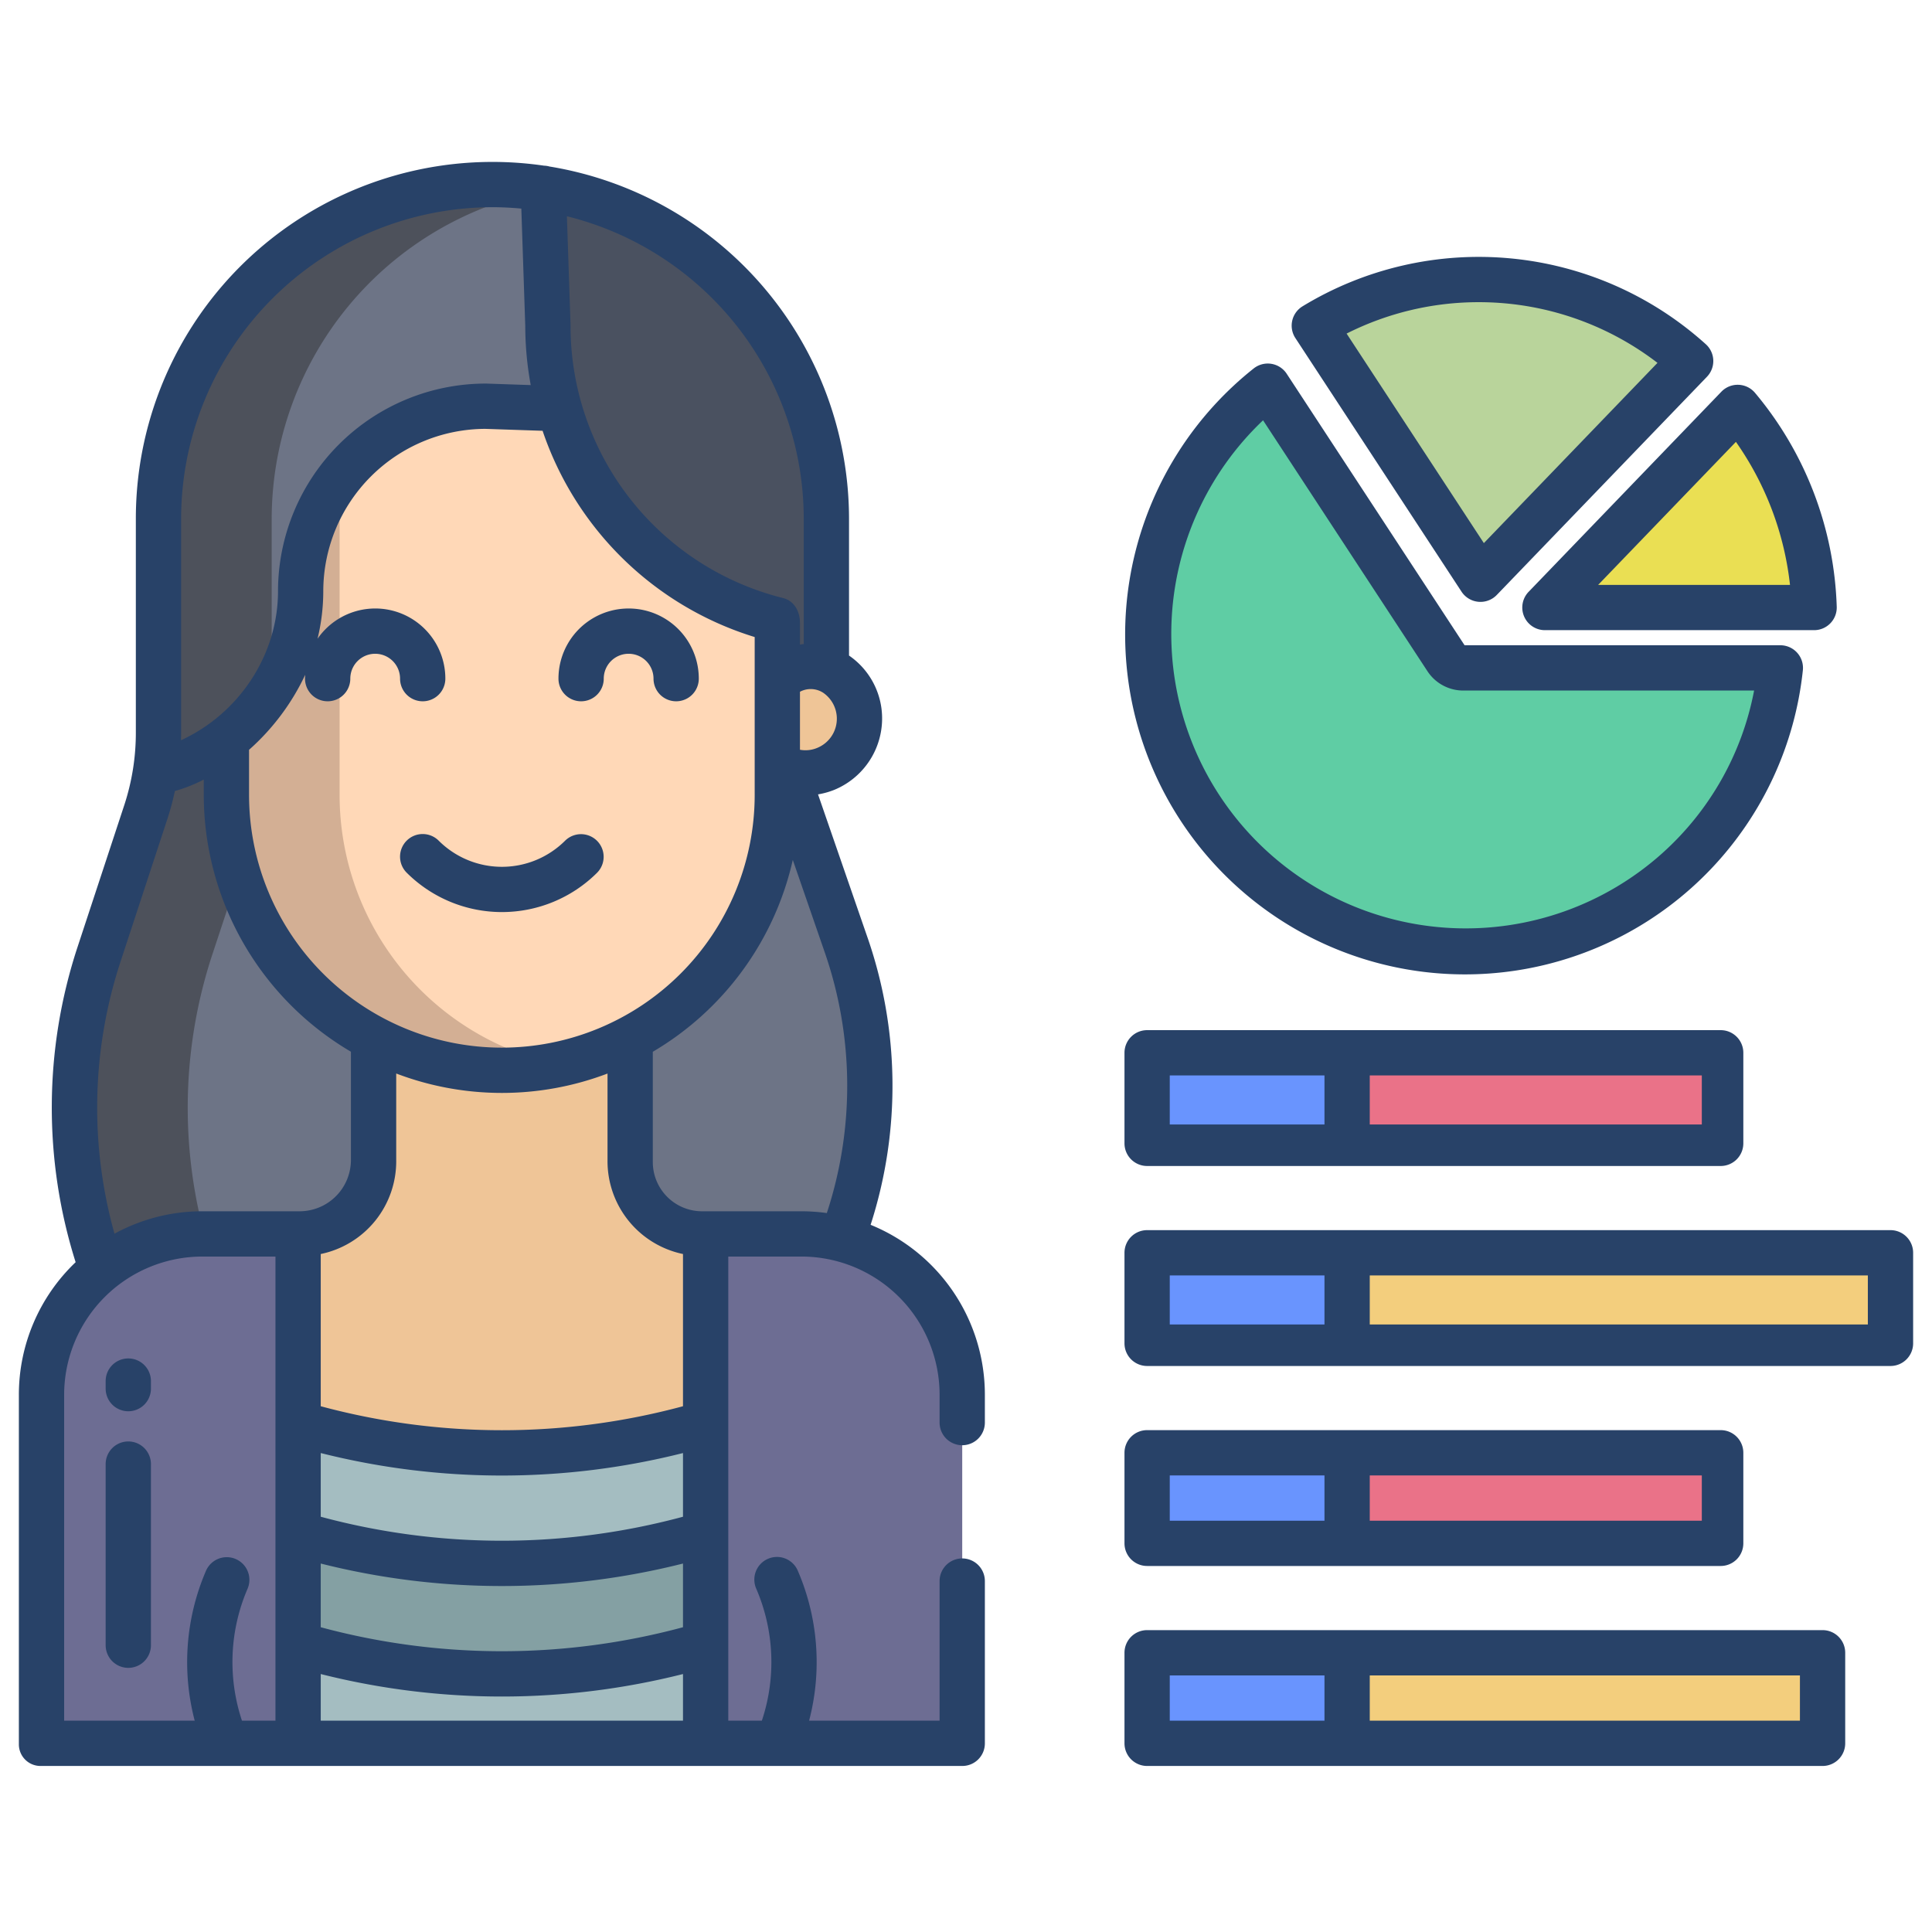 <svg id="Layer_1" height="512" viewBox="0 0 512 512" width="512" xmlns="http://www.w3.org/2000/svg" data-name="Layer 1"><path d="m223.96 249.79-15.96-45.99v.2l-59.74-95.638a80.545 80.545 0 0 1 -3.06-22.036l-1.22-36.413a88.714 88.714 0 0 0 -101.98 87.577v56.44a68.838 68.838 0 0 1 -.78 10.84.831.831 0 0 0 .06.23h-.01a83.731 83.731 0 0 1 -2.53 10.24l-12.48 37.745a129.775 129.775 0 0 0 .73 83.372l196.05-8.032a114.028 114.028 0 0 0 .92-78.535z" fill="#6d7486"/><path d="m56.26 252.985 12.48-37.745a83.731 83.731 0 0 0 2.53-10.24h.01a.831.831 0 0 1 -.06-.23 68.838 68.838 0 0 0 .78-10.84v-56.44a88.725 88.725 0 0 1 72-86.99l-.02-.587a88.714 88.714 0 0 0 -101.98 87.577v56.44a68.838 68.838 0 0 1 -.78 10.84.831.831 0 0 0 .06.23h-.01a83.731 83.731 0 0 1 -2.53 10.24l-12.48 37.745a129.775 129.775 0 0 0 .73 83.372l29.6-1.212a129.781 129.781 0 0 1 -.33-82.16z" fill="#4d515b"/><path d="m223.06 328.325a42.772 42.772 0 0 0 -10.69-1.325h-158.71a42.6 42.6 0 0 0 -42.66 42.61v92.39h244v-92.39a42.643 42.643 0 0 0 -31.94-41.285z" fill="#6d6d93"/><path d="m186.05 327c-10.78 0-19.05-8.79-19.05-19.57v-33.43h-68v33.43c0 10.78-8.24 19.57-19.03 19.57h-.97v50.21a190.823 190.823 0 0 0 108 0v-50.21z" fill="#efc597"/><path d="m186.948 377.21v29.28a190.385 190.385 0 0 1 -107.924 0v-29.28a190.56 190.56 0 0 0 107.924 0z" fill="#a4bdc1"/><path d="m186.948 435.78v26.36h-107.924v-26.36a190.56 190.56 0 0 0 107.924 0z" fill="#a4bdc1"/><path d="m186.948 406.49v29.29a190.56 190.56 0 0 1 -107.924 0v-29.29a190.385 190.385 0 0 0 107.924 0z" fill="#84a0a3"/><path d="m143.82 49.9 1.3 36.4a80.5 80.5 0 0 0 60.88 77.99v15.71h.16l12.84 1.45v-43.96a88.448 88.448 0 0 0 -75.18-87.59z" fill="#4a5160"/><g id="_Path_" data-name=" Path "><g fill="#6994fe"><path d="m304.41 437.96h53.34v24.32h-53.34z"/><path d="m304.41 279.36h53.34v24.32h-53.34z"/><path d="m304.41 385.09h53.34v24.32h-53.34z"/><path d="m304.41 332.23h53.34v24.32h-53.34z"/></g><path d="m387.81 177h84c-4.57 43-40.25 74.83-83.45 74.83a83.912 83.912 0 0 1 -52.39-149.49l47.34 72.25a5.366 5.366 0 0 0 4.5 2.41z" fill="#5fcda4"/><path d="m480.76 161h-71.34l51.08-53.03a86.267 86.267 0 0 1 20.26 53.03z" fill="#eadf53"/><path d="m448.04 95.68-55.7 57.83-44.03-67.21a83.8 83.8 0 0 1 99.73 9.38z" fill="#b9d49b"/><path d="m218.32 177.45a11.078 11.078 0 0 1 2.27 1.22 14.348 14.348 0 0 1 -13.47 25.13v-.01a13.114 13.114 0 0 1 -1.96-.95h-.14v-22.61h.14a12.24 12.24 0 0 1 13.16-2.78z" fill="#efc597"/></g><path d="m356.75 385.09h99.87v24.32h-99.87z" fill="#ea7288"/><path d="m356.75 332.23h144.25v24.32h-144.25z" fill="#f3ce7d"/><path d="m356.75 279.36h99.87v24.32h-99.87z" fill="#ea7288"/><path d="m356.75 437.96h126.2v24.32h-126.2z" fill="#f3ce7d"/><path d="m148.25 108.31-19.555-.66a49.026 49.026 0 0 0 -49.028 49.03 48.881 48.881 0 0 1 -11.108 30.82 51.11 51.11 0 0 1 -8.735 8.47l.176.24v14.43a73 73 0 1 0 146 0v-46.35a81.078 81.078 0 0 1 -57.75-55.98z" fill="#ffd8b7"/><path d="m90 210.64v-84.051a48.807 48.807 0 0 0 -10.333 30.091 48.881 48.881 0 0 1 -11.108 30.82 51.11 51.11 0 0 1 -8.735 8.47l.176.24v14.43a73.048 73.048 0 0 0 88.011 71.451 72.97 72.97 0 0 1 -58.011-71.451z" fill="#d3af94"/><g fill="#284268"><path d="m154 185.85a6 6 0 0 0 6-6 6.594 6.594 0 1 1 13.188 0 6 6 0 0 0 12 0 18.594 18.594 0 1 0 -37.188 0 6 6 0 0 0 6 6z"/><path d="m107.774 222.786a6 6 0 0 0 0 8.485 35.733 35.733 0 0 0 50.476 0 6 6 0 0 0 -8.485-8.485 23.719 23.719 0 0 1 -33.506 0 6 6 0 0 0 -8.485 0z"/><path d="m34 360a6 6 0 0 0 -6 6v2a6 6 0 0 0 12 0v-2a6 6 0 0 0 -6-6z"/><path d="m34 382a6 6 0 0 0 -6 6v48a6 6 0 0 0 12 0v-48a6 6 0 0 0 -6-6z"/><path d="m230.721 324.588a119.993 119.993 0 0 0 -1.035-76.756l-12.9-37.314a20.816 20.816 0 0 0 4.273-1.187 20.466 20.466 0 0 0 12.518-21.731 20.2 20.2 0 0 0 -8.57-13.866h-.007v-36.24a94.672 94.672 0 0 0 -79.38-93.368 5.839 5.839 0 0 0 -1.44-.221 94.515 94.515 0 0 0 -108.18 93.589v56.439a61.445 61.445 0 0 1 -3.034 19.335l-12.446 37.787a136.084 136.084 0 0 0 -.477 83.442 48.5 48.5 0 0 0 -15.043 35.162v92.616a5.725 5.725 0 0 0 5.725 5.725h244.3a5.977 5.977 0 0 0 5.975-5.976v-43.024a6 6 0 0 0 -12 0v37h-34.579a61.177 61.177 0 0 0 -2.982-39.713 6 6 0 1 0 -11.013 4.764 49.118 49.118 0 0 1 1.474 34.949h-8.9v-123h19.365a36.635 36.635 0 0 1 36.635 36.635v7.365a6 6 0 0 0 12 0v-7.388a48.617 48.617 0 0 0 -30.279-45.024zm-12.547-140.988a8.35 8.35 0 0 1 -1.581 14.59 7.991 7.991 0 0 1 -4.593.5v-15.37a6.068 6.068 0 0 1 6.174.28zm-5.174-46.106v33.2a5.109 5.109 0 0 0 -1 .138v-5.793c0-2.965-1.513-5.807-4.484-6.551a74.309 74.309 0 0 1 -56.316-72.188c0-.067 0-.134 0-.2l-.964-28.791a82.668 82.668 0 0 1 62.764 80.185zm-13 31.329v41.812a67 67 0 1 1 -134 0v-11.929a61.586 61.586 0 0 0 14.882-19.867c-.018.337-.049.67-.049 1.011a6 6 0 0 0 12 0 6.594 6.594 0 0 1 13.188 0 6 6 0 0 0 12 0 18.581 18.581 0 0 0 -33.868-10.575 53.52 53.52 0 0 0 1.519-12.6 43.075 43.075 0 0 1 42.928-43.022l15.193.512a85.965 85.965 0 0 0 56.207 54.658zm-152 25.11v-56.439a82.605 82.605 0 0 1 82.5-82.582c2.583 0 5.135.135 7.658.368l1.042 31.126a86.914 86.914 0 0 0 1.45 15.646l-11.751-.4c-.067 0-.134 0-.2 0a55.087 55.087 0 0 0 -55.024 55.025c0 17-10.426 32.475-25.715 39.5.019-.745.04-1.494.04-2.244zm25 262.067h-8.875a49.118 49.118 0 0 1 1.475-34.949 6 6 0 1 0 -11.014-4.764 61.183 61.183 0 0 0 -2.986 39.713h-34.6v-86.341a36.659 36.659 0 0 1 36.659-36.659h19.341zm-19.341-135a48.445 48.445 0 0 0 -23.32 5.945 124.063 124.063 0 0 1 1.61-72.126l12.409-37.786a70.982 70.982 0 0 0 1.99-7.408 39.331 39.331 0 0 0 7.652-3.033v4.043a79.035 79.035 0 0 0 39 68.082v28.714a13.609 13.609 0 0 1 -13.569 13.569zm127.341 135h-96v-12.363a196.237 196.237 0 0 0 96 0zm0-24.767a184.386 184.386 0 0 1 -96 0v-16.879a196.237 196.237 0 0 0 96 0zm0-29.283a184.375 184.375 0 0 1 -96 0v-16.879a196.237 196.237 0 0 0 96 0zm0-29.283a184.4 184.4 0 0 1 -96 0v-40.338a25.091 25.091 0 0 0 20-24.9v-22.94a78.792 78.792 0 0 0 56 .01v22.93a25.134 25.134 0 0 0 20 24.9zm38.117-51.193a49.119 49.119 0 0 0 -6.729-.474h-26.339a13.049 13.049 0 0 1 -13.049-13.049v-29.22a79.244 79.244 0 0 0 37.1-50.844l8.262 23.905a108.012 108.012 0 0 1 .755 69.682z"/><path d="m304 273a6 6 0 0 0 -6 6v24a6 6 0 0 0 6 6h152a6 6 0 0 0 6-6v-24a6 6 0 0 0 -6-6zm47 25h-41v-13h41zm100 0h-88v-13h88z"/><path d="m501 326h-197a6 6 0 0 0 -6 6v24a6 6 0 0 0 6 6h197a6 6 0 0 0 6-6v-24a6 6 0 0 0 -6-6zm-150 25h-41v-13h41zm144 0h-132v-13h132z"/><path d="m304 415h152a6 6 0 0 0 6-6v-24a6 6 0 0 0 -6-6h-152a6 6 0 0 0 -6 6v24a6 6 0 0 0 6 6zm59-24h88v12h-88zm-53 0h41v12h-41z"/><path d="m483 432h-179a6 6 0 0 0 -6 6v24a6 6 0 0 0 6 6h179a6 6 0 0 0 6-6v-24a6 6 0 0 0 -6-6zm-132 24h-41v-12h41zm126 0h-114v-12h114z"/><path d="m391.781 159.48c.187.018.374.026.56.026a6 6 0 0 0 4.321-1.837l55.7-57.824a6 6 0 0 0 -.3-8.618 89.794 89.794 0 0 0 -106.875-10.05 6 6 0 0 0 -1.9 8.411l44.029 67.206a6 6 0 0 0 4.465 2.686zm.108-79.4a77.7 77.7 0 0 1 47.362 16.084l-46.014 47.764-36.374-55.528a77.716 77.716 0 0 1 35.026-8.321z"/><path d="m476.271 172.988a6 6 0 0 0 -4.461-1.988h-83.68l-47.139-71.946a6 6 0 0 0 -8.769-1.395 90.049 90.049 0 1 0 145.554 79.975 5.994 5.994 0 0 0 -1.505-4.646zm-35.7 53.081a78.041 78.041 0 0 1 -105.848-114.687l43.57 66.5a11.33 11.33 0 0 0 9.518 5.118h77.043a77.27 77.27 0 0 1 -24.285 43.069z"/><path d="m485.042 165.2a6 6 0 0 0 1.713-4.321 92.705 92.705 0 0 0 -21.7-56.82 6 6 0 0 0 -8.872-.252l-51.083 53.03a6 6 0 0 0 4.317 10.163h71.339a6 6 0 0 0 4.286-1.8zm-61.514-10.2 36.507-37.9a81.429 81.429 0 0 1 14.334 37.9z"/></g></svg>